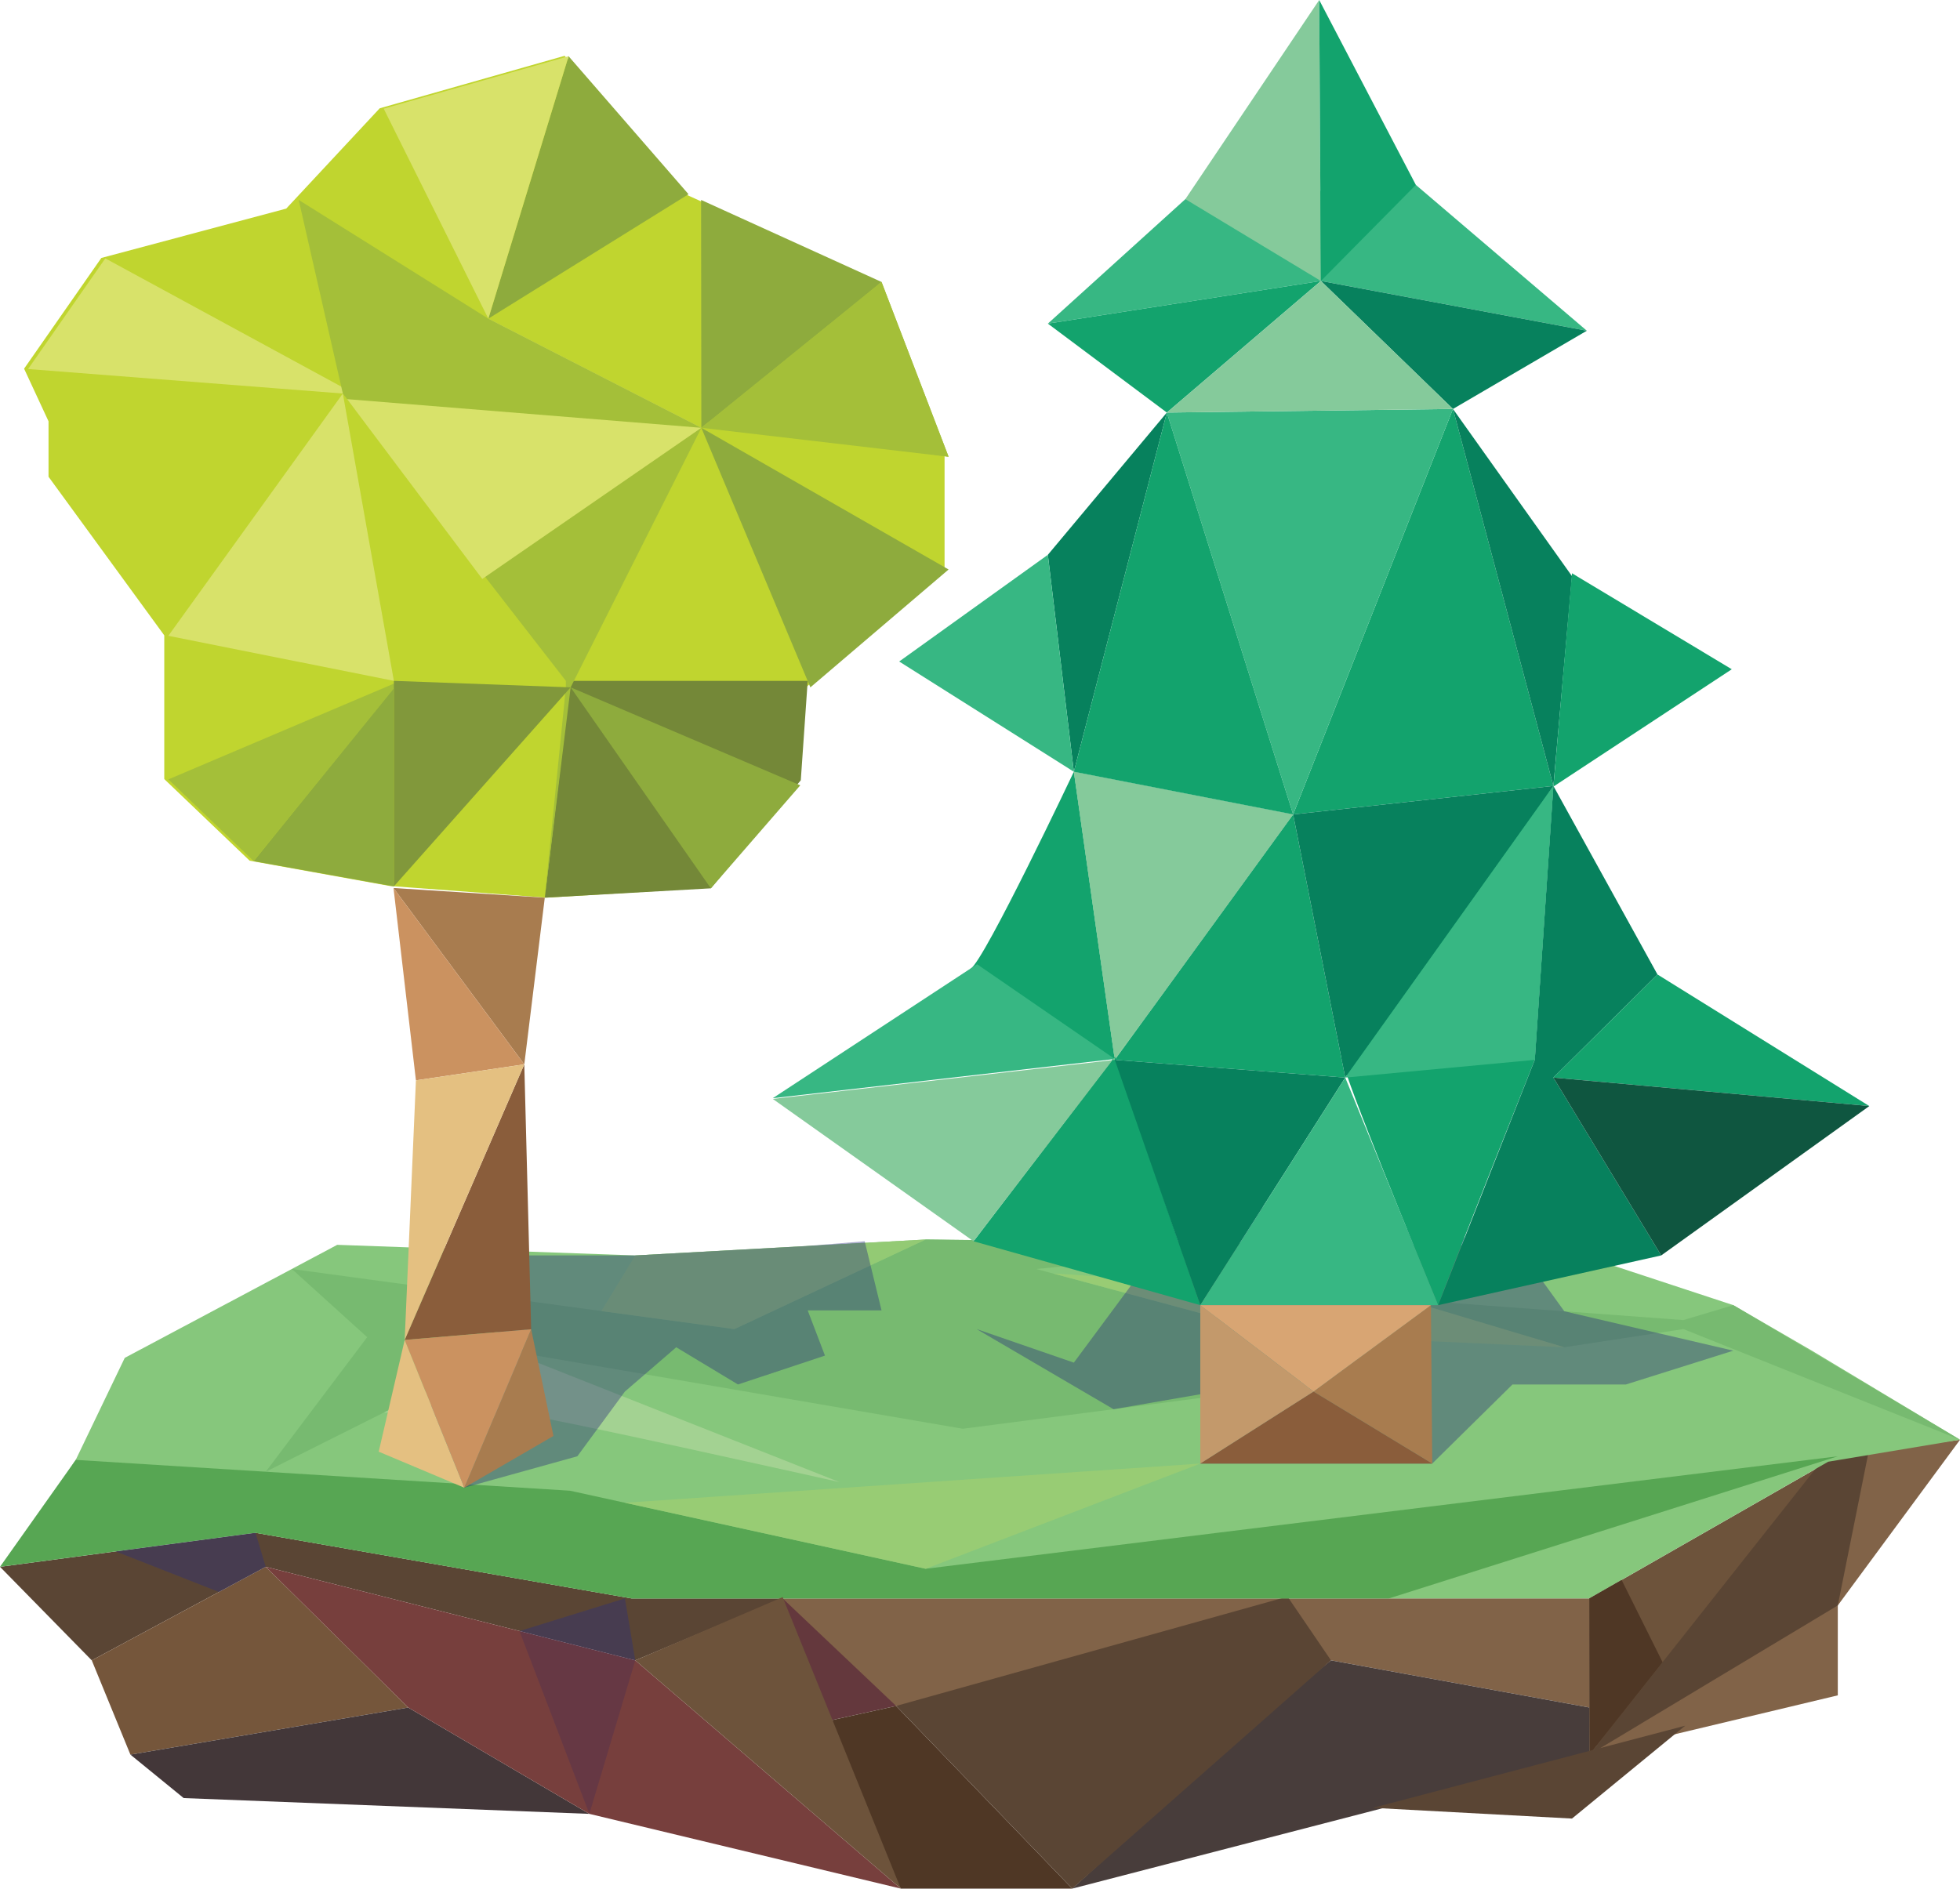 <?xml version="1.0" encoding="utf-8"?>
<!-- Generator: Adobe Illustrator 15.1.0, SVG Export Plug-In . SVG Version: 6.00 Build 0)  -->
<!DOCTYPE svg PUBLIC "-//W3C//DTD SVG 1.1//EN" "http://www.w3.org/Graphics/SVG/1.1/DTD/svg11.dtd">
<svg version="1.1" id="Layer_1" xmlns="http://www.w3.org/2000/svg" xmlns:xlink="http://www.w3.org/1999/xlink" x="0px" y="0px"
	 width="46.771px" height="45.078px" viewBox="14.414 13.892 46.771 45.078" enable-background="new 14.414 13.892 46.771 45.078"
	 xml:space="preserve">
<g>
	<g>
		<g>
			<polygon fill="#6D533B" points="58.269,48.651 52.343,55.772 52.339,52.043 			"/>
			<polygon fill="#5A4534" points="14.414,51.289 16.604,53.522 20.755,51.289 29.574,53.522 33.09,52.043 29.482,52.043 
				20.511,50.477 			"/>
			<polygon fill="#75563B" points="16.604,53.522 17.526,55.772 24.156,54.648 20.755,51.289 			"/>
			<polygon fill="#433739" points="17.526,55.772 18.797,56.809 28.478,57.186 24.156,54.648 			"/>
			<polygon fill="#773F3D" points="29.574,53.522 20.755,51.289 24.156,54.648 28.478,57.186 35.91,58.97 			"/>
			<polygon fill="#816348" points="52.342,54.648 46.175,53.522 35.454,54.648 33.46,54.085 33.09,52.043 52.339,52.043 			"/>
			<polygon fill="#483D3B" points="52.342,54.648 46.175,53.522 44.245,55.086 40.001,58.97 52.343,55.772 			"/>
			<polygon fill="#816348" points="61.186,48.256 58.269,52.211 58.269,54.357 52.343,55.772 58.269,48.651 			"/>
			<polyline fill="#5A4534" points="59.007,48.531 58.269,52.211 52.343,55.772 57.934,48.701 59.007,48.256 			"/>
			<g>
				<polygon fill="#64383D" points="33.09,52.043 35.798,54.61 33.641,55.086 				"/>
			</g>
			<g>
				<polygon fill="#4F3725" points="35.798,54.61 40.001,58.97 35.91,58.97 33.641,55.086 				"/>
			</g>
			<g>
				<polygon fill="#5A4534" points="35.798,54.61 45.138,52 46.175,53.522 40.001,58.97 				"/>
			</g>
			<polygon opacity="0.2" fill="#262261" enable-background="new    " points="26.81,52.823 28.478,57.186 29.574,53.522 			"/>
			<polyline fill="#86C77C" points="58.039,48.781 61.186,48.256 57.636,46.122 55.776,45.044 51.584,43.663 36.504,43.477 
				29.574,43.857 22.461,43.604 17.391,46.302 16.221,48.737 14.738,50.999 20.511,50.477 29.482,52.043 46.333,52.043 
				52.339,52.043 58.039,48.781 			"/>
			<polygon fill="#57A653" points="58.269,48.651 36.504,51.336 28.017,49.473 16.221,48.737 14.414,51.289 20.511,50.477 
				29.482,52.043 47.559,52.043 			"/>
			<polygon fill="#77BA70" points="21.379,44.181 23.176,45.808 20.755,49.02 26.519,46.13 37.388,47.994 48.135,46.601 
				39.143,44.181 43.523,43.752 50.617,43.631 36.504,43.477 31.938,45.615 			"/>
			<polygon fill="#98CC74" points="29.326,49.76 43.056,48.825 36.504,51.336 			"/>
			<polygon fill="#93CA74" points="28.765,45.185 31.938,45.615 36.504,43.477 36.504,43.477 29.574,43.857 			"/>
			<path fill="#A3D292" d="M23.576,47.607l2.943-1.477l7.926,3.137c0,0-7.177-1.606-7.349-1.567
				C26.922,47.738,23.576,47.607,23.576,47.607z"/>
			<polygon fill="#77BA70" points="51.743,46.049 47.729,44.893 54.584,45.4 55.776,45.044 61.186,48.256 54.584,45.615 			"/>
			<path fill="#98CC74" d="M47.933,44.908l3.811,1.141l-6.799-0.308c0,0-5.271-1.418-5.393-1.451
				C39.428,44.259,47.933,44.908,47.933,44.908z"/>
			<polygon opacity="0.4" fill="#2C307B" enable-background="new    " points="20.755,51.289 20.511,50.477 17.172,50.921 
				19.639,51.89 			"/>
			<polygon opacity="0.4" fill="#2C307B" enable-background="new    " points="29.326,52.043 26.81,52.823 29.574,53.522 			"/>
			<polygon fill="#4F3725" points="54.088,53.566 53.11,51.602 52.339,52.043 52.343,55.772 			"/>
			<g>
				<polygon fill="#6D533B" points="33.09,52.013 35.91,58.97 29.574,53.522 				"/>
			</g>
		</g>
		<polygon opacity="0.4" fill="#2C307B" enable-background="new    " points="48.591,48.825 50.506,46.937 53.213,46.937 
			55.776,46.13 51.743,45.19 50.617,43.631 43.765,42.585 41.4,44.578 40.039,46.416 37.719,45.615 40.987,47.528 44.406,46.937 
			43.056,48.825 		"/>
		<polygon opacity="0.4" fill="#2C307B" enable-background="new    " points="25.493,49.401 28.191,48.651 29.326,47.106 
			30.551,46.049 32.024,46.937 34.1,46.248 33.688,45.169 35.45,45.169 35.048,43.519 33.641,43.633 29.574,43.857 24.947,43.857 
			26.347,45.619 23.957,48.256 		"/>
	</g>
	<g>
		<g>
			<polygon fill="#37B783" points="42.7,18.645 39.419,21.616 45.934,20.598 52.28,21.786 48.2,18.305 			"/>
			<polygon fill="#85CA9B" points="42.7,18.645 45.934,20.598 45.894,13.892 			"/>
			<polygon fill="#8CCC9A" points="40.039,32.312 45.272,33.331 41.016,39.189 			"/>
			<polygon fill="#13A36D" points="45.894,13.892 45.934,20.598 48.2,18.305 			"/>
			<polygon fill="#13A36D" points="39.419,21.616 45.934,20.598 42.258,23.739 			"/>
			<polygon fill="#13A36D" points="49.086,23.653 45.272,33.331 51.482,32.651 			"/>
			<polygon fill="#13A36D" points="45.272,33.331 41.016,39.189 46.515,39.612 			"/>
			<path fill="#13A36D" d="M40.039,32.312l0.977,6.875c0,0-3.771-1.972-3.438-2.175C37.91,36.81,40.039,32.312,40.039,32.312z"/>
			<polygon fill="#07815D" points="39.419,27.134 40.039,32.312 42.258,23.739 			"/>
			<path fill="#13A36D" d="M46.431,39.189c0,0,0.04,0.122,0.112,0.331c0.439,1.302,2.189,5.525,2.189,5.525
				c0.178-0.507,2.306-5.856,2.306-5.856l0.444-6.537L46.431,39.189z"/>
			<polygon fill="#13A36D" points="43.056,45.044 41.016,39.103 37.645,43.519 			"/>
			<polygon fill="#07815D" points="52.28,21.786 45.934,20.598 49.086,23.653 			"/>
			<polygon fill="#07815D" points="49.086,23.653 51.482,32.651 51.926,27.644 			"/>
			<polygon fill="#07815D" points="45.272,33.331 51.482,32.651 46.515,39.612 			"/>
			<polygon fill="#07815D" points="41.016,39.189 43.056,45.044 46.515,39.612 			"/>
			<polygon fill="#07815D" points="48.732,45.044 51.038,39.189 51.482,32.651 53.966,37.151 51.482,39.612 54.055,43.857 			"/>
			<polygon fill="#13A36D" points="55.739,29.866 51.926,27.575 51.482,32.667 			"/>
			<polygon fill="#37B783" points="39.419,27.134 40.039,32.312 35.871,29.681 			"/>
			<polygon fill="#37B783" points="42.258,23.739 45.272,33.331 49.086,23.653 			"/>
			<polygon fill="#37B783" points="41.016,39.168 32.854,40.104 37.73,36.907 			"/>
			<polygon fill="#85CA9B" points="42.258,23.739 45.934,20.598 49.086,23.653 			"/>
			<polygon fill="#85CA9B" points="40.039,32.312 41.016,39.189 32.854,40.121 37.645,43.519 41.896,37.977 45.272,33.331 			"/>
			<polygon fill="#13A36D" points="45.272,33.331 42.258,23.739 40.039,32.312 			"/>
			<polygon fill="#37B783" points="46.515,39.612 51.482,32.651 51.038,39.189 46.515,39.612 48.732,45.044 43.056,45.044 			"/>
			<polygon fill="#13A36D" points="53.966,37.151 59.021,40.292 51.482,39.612 			"/>
			<polygon fill="#0F5640" points="59.021,40.292 54.055,43.857 51.482,39.612 			"/>
			<polygon fill="#8A5D3B" points="43.056,48.825 45.759,47.106 48.591,48.825 			"/>
			<polygon fill="#A87C4F" points="48.591,48.825 45.759,47.106 48.56,45.044 			"/>
			<polygon fill="#C3996B" points="43.056,45.044 45.759,47.106 43.056,48.825 			"/>
			<polygon fill="#D8A573" points="48.56,45.044 45.759,47.106 43.056,45.044 			"/>
		</g>
		<g>
			<polygon fill="#C0D52F" points="21.244,18.871 23.475,16.477 27.887,15.224 30.747,18.518 35.354,20.611 36.954,24.782 
				36.954,27.475 33.657,30.288 33.415,32.625 31.281,35.085 27.45,35.318 23.717,35.039 20.371,34.435 18.334,32.487 
				18.334,29.057 15.572,25.271 15.572,23.948 14.989,22.692 16.832,20.049 			"/>
			<polyline fill="#748838" points="33.688,30.143 33.523,32.516 31.377,35.095 27.414,35.318 28.031,30.143 			"/>
			<polygon fill="#8EAB3D" points="37.05,27.485 31.15,24.103 33.752,30.298 			"/>
			<polygon fill="#8EAB3D" points="33.511,32.636 28.031,30.298 31.377,35.095 			"/>
			<polygon fill="#8EAB3D" points="23.813,35.048 23.813,30.298 20.467,34.446 			"/>
			<polygon fill="#8EAB3D" points="27.982,15.234 26.067,21.498 30.844,18.528 			"/>
			<polygon fill="#A4BF39" points="35.45,20.622 31.231,23.958 37.05,24.794 			"/>
			<polygon fill="#A4BF39" points="23.957,30.148 18.431,32.495 20.467,34.446 			"/>
			<polygon fill="#D8E26A" points="26.067,21.498 27.982,15.234 23.57,16.486 26.067,21.498 22.649,23.169 16.927,20.059 
				15.084,22.7 22.595,23.285 31.15,24.103 			"/>
			<path fill="#D8E26A" d="M18.431,29.068"/>
			<polygon fill="#D8E26A" points="23.813,30.143 22.595,23.285 18.431,29.068 			"/>
			<path fill="#D8E26A" d="M27.917,30.143"/>
			<polyline fill="#A4BF39" points="27.917,30.298 27.414,35.318 28.031,30.298 31.15,24.103 26.067,21.498 21.542,18.664 
				22.595,23.285 27.917,30.143 			"/>
			<polygon fill="#8EAB3D" points="31.144,18.664 31.15,24.103 35.45,20.622 			"/>
			<polygon fill="#81983B" points="23.813,30.143 23.813,35.048 28.031,30.298 			"/>
			<polygon fill="#D8E26A" points="22.698,23.419 25.922,27.71 31.15,24.103 			"/>
			<polyline fill="none" points="28.031,30.298 28.01,30.323 23.813,35.048 27.414,35.318 26.925,39.296 27.089,45.619 
				27.621,48.166 25.493,49.401 23.451,48.541 24.071,45.874 24.339,39.678 23.804,35.087 			"/>
			<polygon fill="#A87C4F" points="27.089,45.619 25.493,49.401 27.621,48.166 			"/>
			<polygon fill="#A87C4F" points="26.925,39.296 23.804,35.087 27.414,35.318 			"/>
			<polygon fill="#8A5D3B" points="26.925,39.296 24.071,45.874 27.089,45.619 			"/>
			<polygon fill="#CB9260" points="26.925,39.296 23.804,35.087 24.339,39.678 			"/>
			<polygon fill="#CB9260" points="27.089,45.619 25.493,49.401 24.071,45.874 			"/>
			<polygon fill="#E4C081" points="24.339,39.678 26.925,39.296 24.071,45.874 25.493,49.401 23.451,48.541 24.071,45.874 			"/>
			<polygon fill="#A4BF39" points="35.45,20.622 31.15,24.103 37.05,24.794 			"/>
		</g>
	</g>
	<polygon fill="#5A4534" points="47.175,57.042 51.926,57.298 54.627,55.082 	"/>
</g>
</svg>
